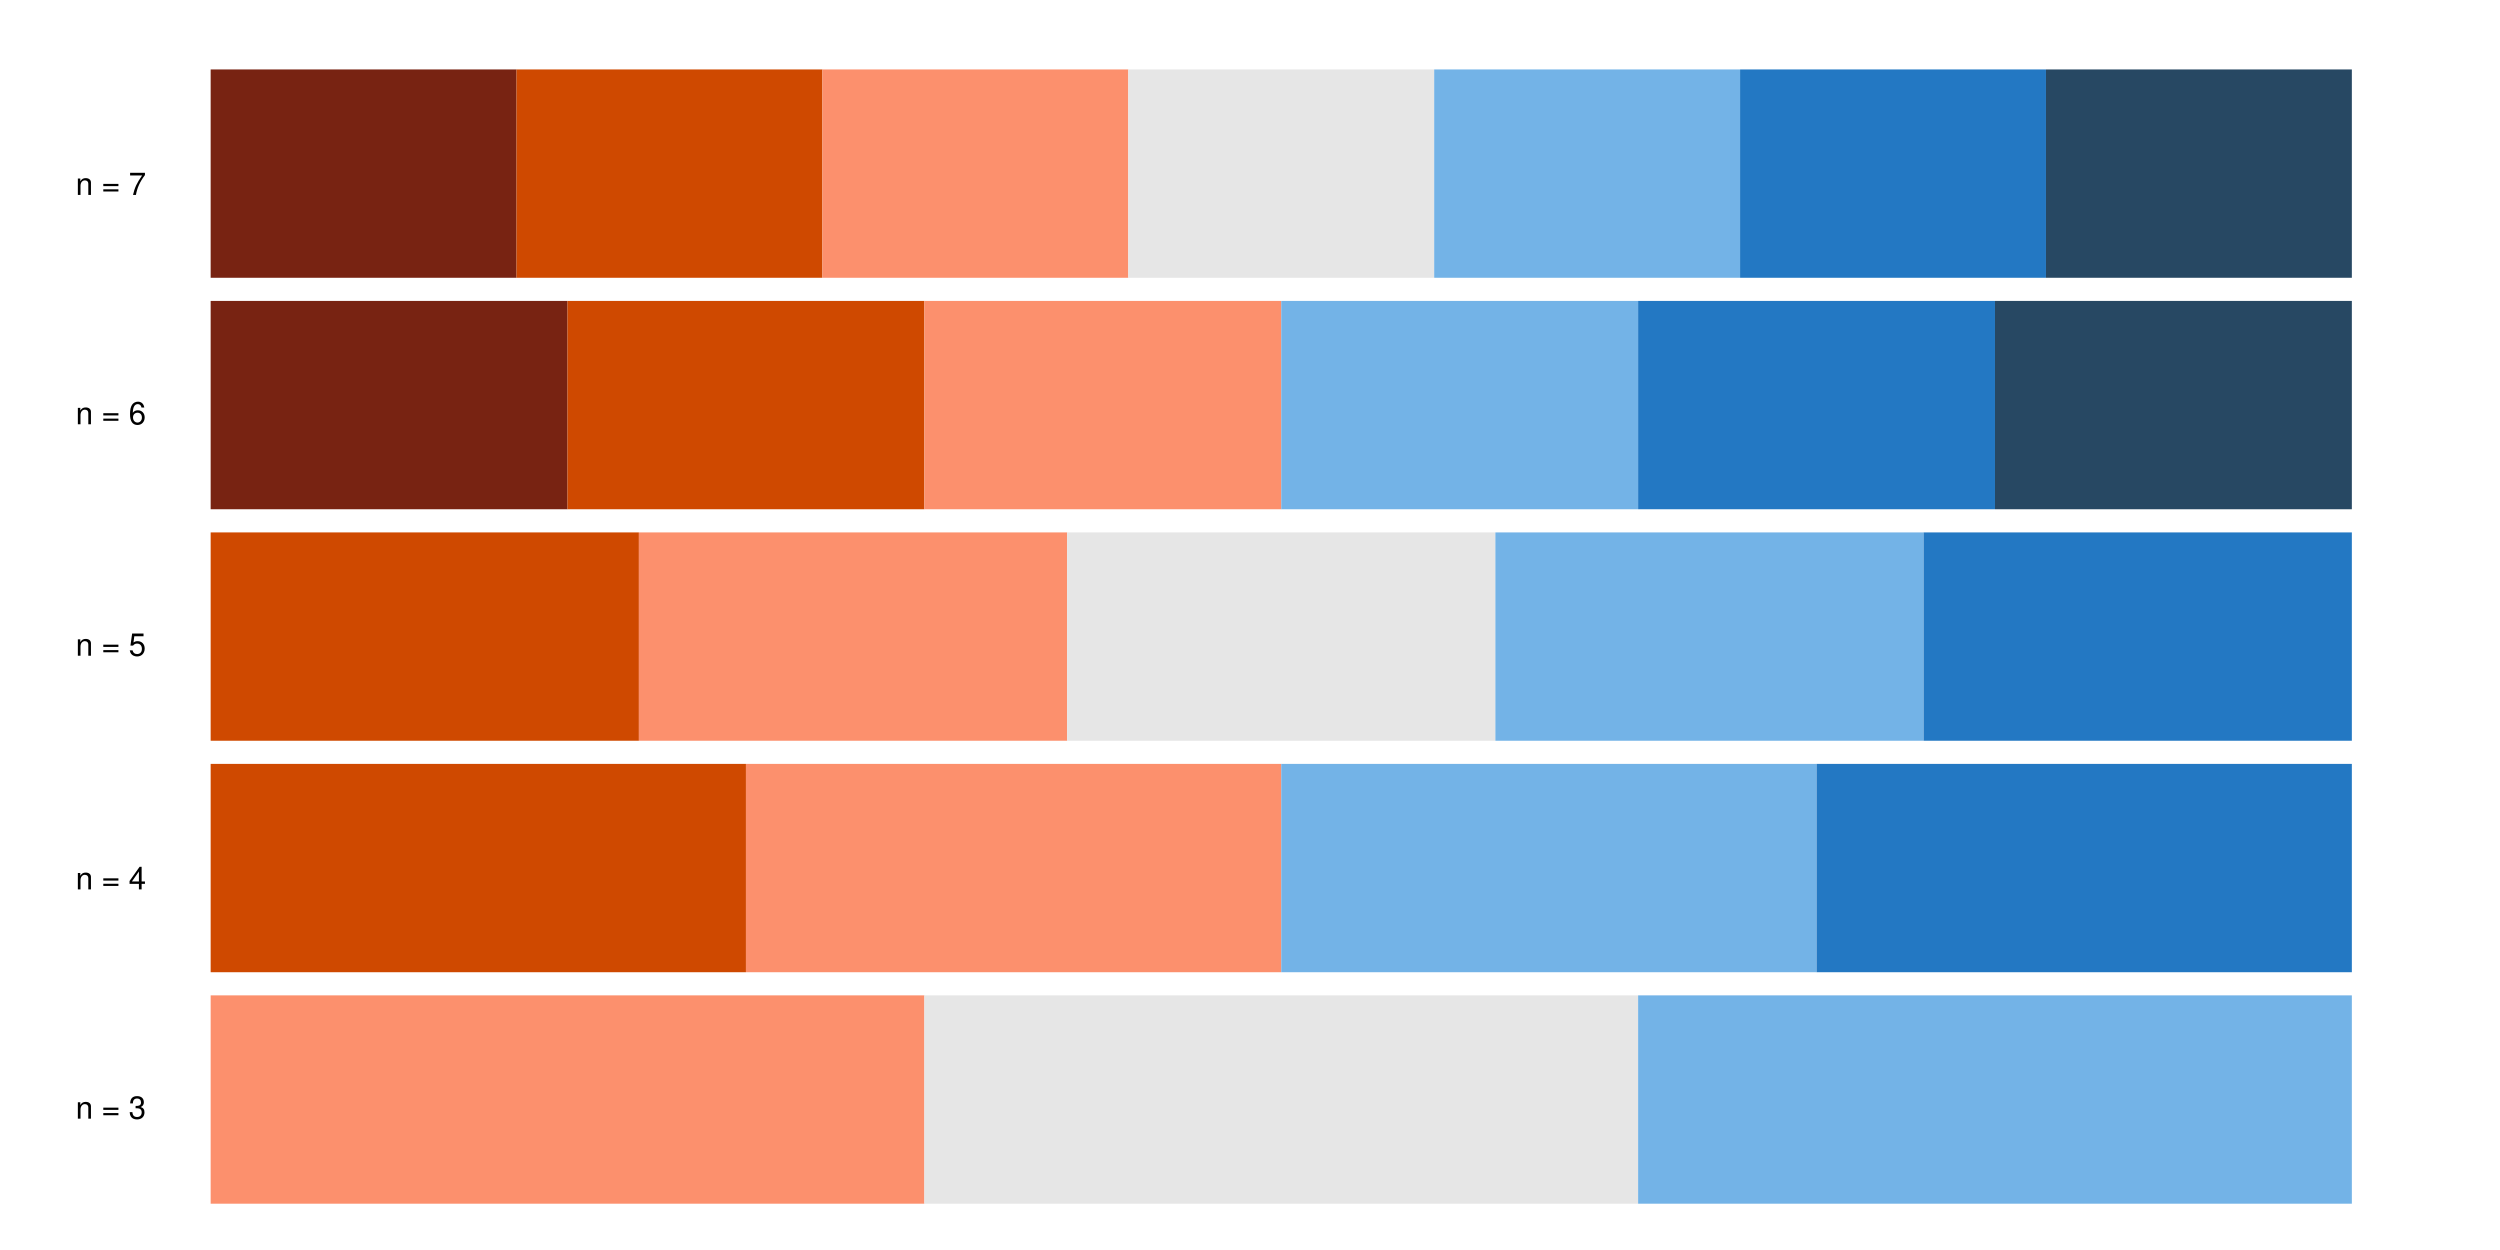 <?xml version="1.0" encoding="UTF-8"?>
<svg xmlns="http://www.w3.org/2000/svg" xmlns:xlink="http://www.w3.org/1999/xlink" width="576pt" height="288pt" viewBox="0 0 576 288" version="1.1">
<defs>
<g>
<symbol overflow="visible" id="glyph0-0">
<path style="stroke:none;" d=""/>
</symbol>
<symbol overflow="visible" id="glyph0-1">
<path style="stroke:none;" d="M 0.5 -3.781 L 0.5 0 L 1.109 0 L 1.109 -2.078 C 1.109 -2.859 1.516 -3.359 2.125 -3.359 C 2.609 -3.359 2.906 -3.062 2.906 -2.609 L 2.906 0 L 3.516 0 L 3.516 -2.859 C 3.516 -3.484 3.047 -3.875 2.312 -3.875 C 1.75 -3.875 1.391 -3.672 1.062 -3.141 L 1.062 -3.781 Z M 0.5 -3.781 "/>
</symbol>
<symbol overflow="visible" id="glyph0-2">
<path style="stroke:none;" d=""/>
</symbol>
<symbol overflow="visible" id="glyph0-3">
<path style="stroke:none;" d="M 3.844 -2.547 L 0.359 -2.547 L 0.359 -2.031 L 3.844 -2.031 Z M 3.844 -1.297 L 0.359 -1.297 L 0.359 -0.797 L 3.844 -0.797 Z M 3.844 -1.297 "/>
</symbol>
<symbol overflow="visible" id="glyph0-4">
<path style="stroke:none;" d="M 1.594 -2.406 L 1.938 -2.406 C 2.625 -2.406 3 -2.078 3 -1.453 C 3 -0.797 2.594 -0.391 1.938 -0.391 C 1.25 -0.391 0.906 -0.75 0.859 -1.516 L 0.234 -1.516 C 0.266 -1.094 0.328 -0.828 0.453 -0.594 C 0.719 -0.094 1.219 0.172 1.922 0.172 C 2.969 0.172 3.641 -0.469 3.641 -1.453 C 3.641 -2.125 3.391 -2.484 2.781 -2.688 C 3.25 -2.891 3.5 -3.25 3.5 -3.781 C 3.5 -4.672 2.906 -5.203 1.938 -5.203 C 0.906 -5.203 0.359 -4.625 0.344 -3.531 L 0.969 -3.531 C 0.984 -3.844 1.016 -4.031 1.094 -4.188 C 1.234 -4.484 1.547 -4.656 1.938 -4.656 C 2.5 -4.656 2.844 -4.312 2.844 -3.75 C 2.844 -3.391 2.719 -3.156 2.438 -3.047 C 2.266 -2.969 2.031 -2.938 1.594 -2.938 Z M 1.594 -2.406 "/>
</symbol>
<symbol overflow="visible" id="glyph0-5">
<path style="stroke:none;" d="M 2.359 -1.266 L 2.359 0 L 2.984 0 L 2.984 -1.266 L 3.75 -1.266 L 3.75 -1.828 L 2.984 -1.828 L 2.984 -5.203 L 2.516 -5.203 L 0.203 -1.938 L 0.203 -1.266 Z M 2.359 -1.828 L 0.75 -1.828 L 2.359 -4.125 Z M 2.359 -1.828 "/>
</symbol>
<symbol overflow="visible" id="glyph0-6">
<path style="stroke:none;" d="M 3.422 -5.109 L 0.797 -5.109 L 0.406 -2.328 L 1 -2.328 C 1.297 -2.672 1.531 -2.797 1.938 -2.797 C 2.625 -2.797 3.047 -2.328 3.047 -1.578 C 3.047 -0.844 2.625 -0.391 1.938 -0.391 C 1.375 -0.391 1.031 -0.672 0.891 -1.25 L 0.25 -1.25 C 0.344 -0.828 0.406 -0.641 0.562 -0.453 C 0.844 -0.062 1.375 0.172 1.938 0.172 C 2.969 0.172 3.688 -0.578 3.688 -1.656 C 3.688 -2.672 3.031 -3.359 2.047 -3.359 C 1.688 -3.359 1.391 -3.266 1.109 -3.047 L 1.297 -4.484 L 3.422 -4.484 Z M 3.422 -5.109 "/>
</symbol>
<symbol overflow="visible" id="glyph0-7">
<path style="stroke:none;" d="M 3.594 -3.859 C 3.469 -4.703 2.922 -5.203 2.141 -5.203 C 1.578 -5.203 1.078 -4.938 0.766 -4.469 C 0.453 -3.953 0.312 -3.328 0.312 -2.375 C 0.312 -1.5 0.438 -0.938 0.734 -0.484 C 1.016 -0.062 1.469 0.172 2.031 0.172 C 3 0.172 3.688 -0.562 3.688 -1.578 C 3.688 -2.531 3.047 -3.219 2.125 -3.219 C 1.625 -3.219 1.234 -3.031 0.953 -2.641 C 0.969 -3.938 1.375 -4.641 2.094 -4.641 C 2.547 -4.641 2.859 -4.359 2.953 -3.859 Z M 2.047 -2.656 C 2.672 -2.656 3.047 -2.219 3.047 -1.531 C 3.047 -0.875 2.609 -0.391 2.031 -0.391 C 1.438 -0.391 1 -0.891 1 -1.562 C 1 -2.203 1.422 -2.656 2.047 -2.656 Z M 2.047 -2.656 "/>
</symbol>
<symbol overflow="visible" id="glyph0-8">
<path style="stroke:none;" d="M 3.75 -5.109 L 0.328 -5.109 L 0.328 -4.484 L 3.094 -4.484 C 1.875 -2.75 1.375 -1.672 1 0 L 1.672 0 C 1.953 -1.641 2.594 -3.047 3.75 -4.578 Z M 3.75 -5.109 "/>
</symbol>
</g>
</defs>
<g id="surface332">
<rect x="0" y="0" width="576" height="288" style="fill:rgb(100%,100%,100%);fill-opacity:1;stroke:none;"/>
<path style=" stroke:none;fill-rule:nonzero;fill:rgb(98.824%,56.471%,42.745%);fill-opacity:1;" d="M 48.535 277.332 L 212.98 277.332 L 212.98 229.332 L 48.535 229.332 Z M 48.535 277.332 "/>
<path style=" stroke:none;fill-rule:nonzero;fill:rgb(90.196%,90.196%,90.196%);fill-opacity:1;" d="M 212.977 277.332 L 377.422 277.332 L 377.422 229.332 L 212.977 229.332 Z M 212.977 277.332 "/>
<path style=" stroke:none;fill-rule:nonzero;fill:rgb(45.098%,70.196%,90.588%);fill-opacity:1;" d="M 377.422 277.332 L 541.867 277.332 L 541.867 229.332 L 377.422 229.332 Z M 377.422 277.332 "/>
<path style=" stroke:none;fill-rule:nonzero;fill:rgb(81.176%,28.627%,0%);fill-opacity:1;" d="M 48.535 224 L 171.867 224 L 171.867 176 L 48.535 176 Z M 48.535 224 "/>
<path style=" stroke:none;fill-rule:nonzero;fill:rgb(98.824%,56.471%,42.745%);fill-opacity:1;" d="M 171.867 224 L 295.199 224 L 295.199 176 L 171.867 176 Z M 171.867 224 "/>
<path style=" stroke:none;fill-rule:nonzero;fill:rgb(45.098%,70.196%,90.588%);fill-opacity:1;" d="M 295.199 224 L 418.531 224 L 418.531 176 L 295.199 176 Z M 295.199 224 "/>
<path style=" stroke:none;fill-rule:nonzero;fill:rgb(13.725%,47.059%,76.471%);fill-opacity:1;" d="M 418.535 224 L 541.867 224 L 541.867 176 L 418.535 176 Z M 418.535 224 "/>
<path style=" stroke:none;fill-rule:nonzero;fill:rgb(81.176%,28.627%,0%);fill-opacity:1;" d="M 48.535 170.668 L 147.203 170.668 L 147.203 122.668 L 48.535 122.668 Z M 48.535 170.668 "/>
<path style=" stroke:none;fill-rule:nonzero;fill:rgb(98.824%,56.471%,42.745%);fill-opacity:1;" d="M 147.199 170.668 L 245.867 170.668 L 245.867 122.668 L 147.199 122.668 Z M 147.199 170.668 "/>
<path style=" stroke:none;fill-rule:nonzero;fill:rgb(90.196%,90.196%,90.196%);fill-opacity:1;" d="M 245.867 170.668 L 344.535 170.668 L 344.535 122.668 L 245.867 122.668 Z M 245.867 170.668 "/>
<path style=" stroke:none;fill-rule:nonzero;fill:rgb(45.098%,70.196%,90.588%);fill-opacity:1;" d="M 344.535 170.668 L 443.203 170.668 L 443.203 122.668 L 344.535 122.668 Z M 344.535 170.668 "/>
<path style=" stroke:none;fill-rule:nonzero;fill:rgb(13.725%,47.059%,76.471%);fill-opacity:1;" d="M 443.199 170.668 L 541.867 170.668 L 541.867 122.668 L 443.199 122.668 Z M 443.199 170.668 "/>
<path style=" stroke:none;fill-rule:nonzero;fill:rgb(47.059%,13.725%,7.059%);fill-opacity:1;" d="M 48.535 117.332 L 130.758 117.332 L 130.758 69.332 L 48.535 69.332 Z M 48.535 117.332 "/>
<path style=" stroke:none;fill-rule:nonzero;fill:rgb(81.176%,28.627%,0%);fill-opacity:1;" d="M 130.754 117.332 L 212.977 117.332 L 212.977 69.332 L 130.754 69.332 Z M 130.754 117.332 "/>
<path style=" stroke:none;fill-rule:nonzero;fill:rgb(98.824%,56.471%,42.745%);fill-opacity:1;" d="M 212.977 117.332 L 295.199 117.332 L 295.199 69.332 L 212.977 69.332 Z M 212.977 117.332 "/>
<path style=" stroke:none;fill-rule:nonzero;fill:rgb(45.098%,70.196%,90.588%);fill-opacity:1;" d="M 295.199 117.332 L 377.422 117.332 L 377.422 69.332 L 295.199 69.332 Z M 295.199 117.332 "/>
<path style=" stroke:none;fill-rule:nonzero;fill:rgb(13.725%,47.059%,76.471%);fill-opacity:1;" d="M 377.422 117.332 L 459.645 117.332 L 459.645 69.332 L 377.422 69.332 Z M 377.422 117.332 "/>
<path style=" stroke:none;fill-rule:nonzero;fill:rgb(15.294%,28.235%,38.824%);fill-opacity:1;" d="M 459.645 117.332 L 541.867 117.332 L 541.867 69.332 L 459.645 69.332 Z M 459.645 117.332 "/>
<path style=" stroke:none;fill-rule:nonzero;fill:rgb(47.059%,13.725%,7.059%);fill-opacity:1;" d="M 48.535 64 L 119.012 64 L 119.012 16 L 48.535 16 Z M 48.535 64 "/>
<path style=" stroke:none;fill-rule:nonzero;fill:rgb(81.176%,28.627%,0%);fill-opacity:1;" d="M 119.008 64 L 189.484 64 L 189.484 16 L 119.008 16 Z M 119.008 64 "/>
<path style=" stroke:none;fill-rule:nonzero;fill:rgb(98.824%,56.471%,42.745%);fill-opacity:1;" d="M 189.484 64 L 259.961 64 L 259.961 16 L 189.484 16 Z M 189.484 64 "/>
<path style=" stroke:none;fill-rule:nonzero;fill:rgb(90.196%,90.196%,90.196%);fill-opacity:1;" d="M 259.961 64 L 330.438 64 L 330.438 16 L 259.961 16 Z M 259.961 64 "/>
<path style=" stroke:none;fill-rule:nonzero;fill:rgb(45.098%,70.196%,90.588%);fill-opacity:1;" d="M 330.438 64 L 400.914 64 L 400.914 16 L 330.438 16 Z M 330.438 64 "/>
<path style=" stroke:none;fill-rule:nonzero;fill:rgb(13.725%,47.059%,76.471%);fill-opacity:1;" d="M 400.914 64 L 471.391 64 L 471.391 16 L 400.914 16 Z M 400.914 64 "/>
<path style=" stroke:none;fill-rule:nonzero;fill:rgb(15.294%,28.235%,38.824%);fill-opacity:1;" d="M 471.391 64 L 541.867 64 L 541.867 16 L 471.391 16 Z M 471.391 64 "/>
<g style="fill:rgb(0%,0%,0%);fill-opacity:1;">
  <use xlink:href="#glyph0-1" x="17.438" y="257.748"/>
  <use xlink:href="#glyph0-2" x="21.439" y="257.748"/>
  <use xlink:href="#glyph0-3" x="23.44" y="257.748"/>
  <use xlink:href="#glyph0-2" x="27.645" y="257.748"/>
  <use xlink:href="#glyph0-4" x="29.646" y="257.748"/>
</g>
<g style="fill:rgb(0%,0%,0%);fill-opacity:1;">
  <use xlink:href="#glyph0-1" x="17.438" y="204.916"/>
  <use xlink:href="#glyph0-2" x="21.439" y="204.916"/>
  <use xlink:href="#glyph0-3" x="23.44" y="204.916"/>
  <use xlink:href="#glyph0-2" x="27.645" y="204.916"/>
  <use xlink:href="#glyph0-5" x="29.646" y="204.916"/>
</g>
<g style="fill:rgb(0%,0%,0%);fill-opacity:1;">
  <use xlink:href="#glyph0-1" x="17.438" y="151.08"/>
  <use xlink:href="#glyph0-2" x="21.439" y="151.08"/>
  <use xlink:href="#glyph0-3" x="23.44" y="151.08"/>
  <use xlink:href="#glyph0-2" x="27.645" y="151.08"/>
  <use xlink:href="#glyph0-6" x="29.646" y="151.08"/>
</g>
<g style="fill:rgb(0%,0%,0%);fill-opacity:1;">
  <use xlink:href="#glyph0-1" x="17.438" y="97.748"/>
  <use xlink:href="#glyph0-2" x="21.439" y="97.748"/>
  <use xlink:href="#glyph0-3" x="23.44" y="97.748"/>
  <use xlink:href="#glyph0-2" x="27.645" y="97.748"/>
  <use xlink:href="#glyph0-7" x="29.646" y="97.748"/>
</g>
<g style="fill:rgb(0%,0%,0%);fill-opacity:1;">
  <use xlink:href="#glyph0-1" x="17.438" y="44.916"/>
  <use xlink:href="#glyph0-2" x="21.439" y="44.916"/>
  <use xlink:href="#glyph0-3" x="23.44" y="44.916"/>
  <use xlink:href="#glyph0-2" x="27.645" y="44.916"/>
  <use xlink:href="#glyph0-8" x="29.646" y="44.916"/>
</g>
</g>
</svg>
